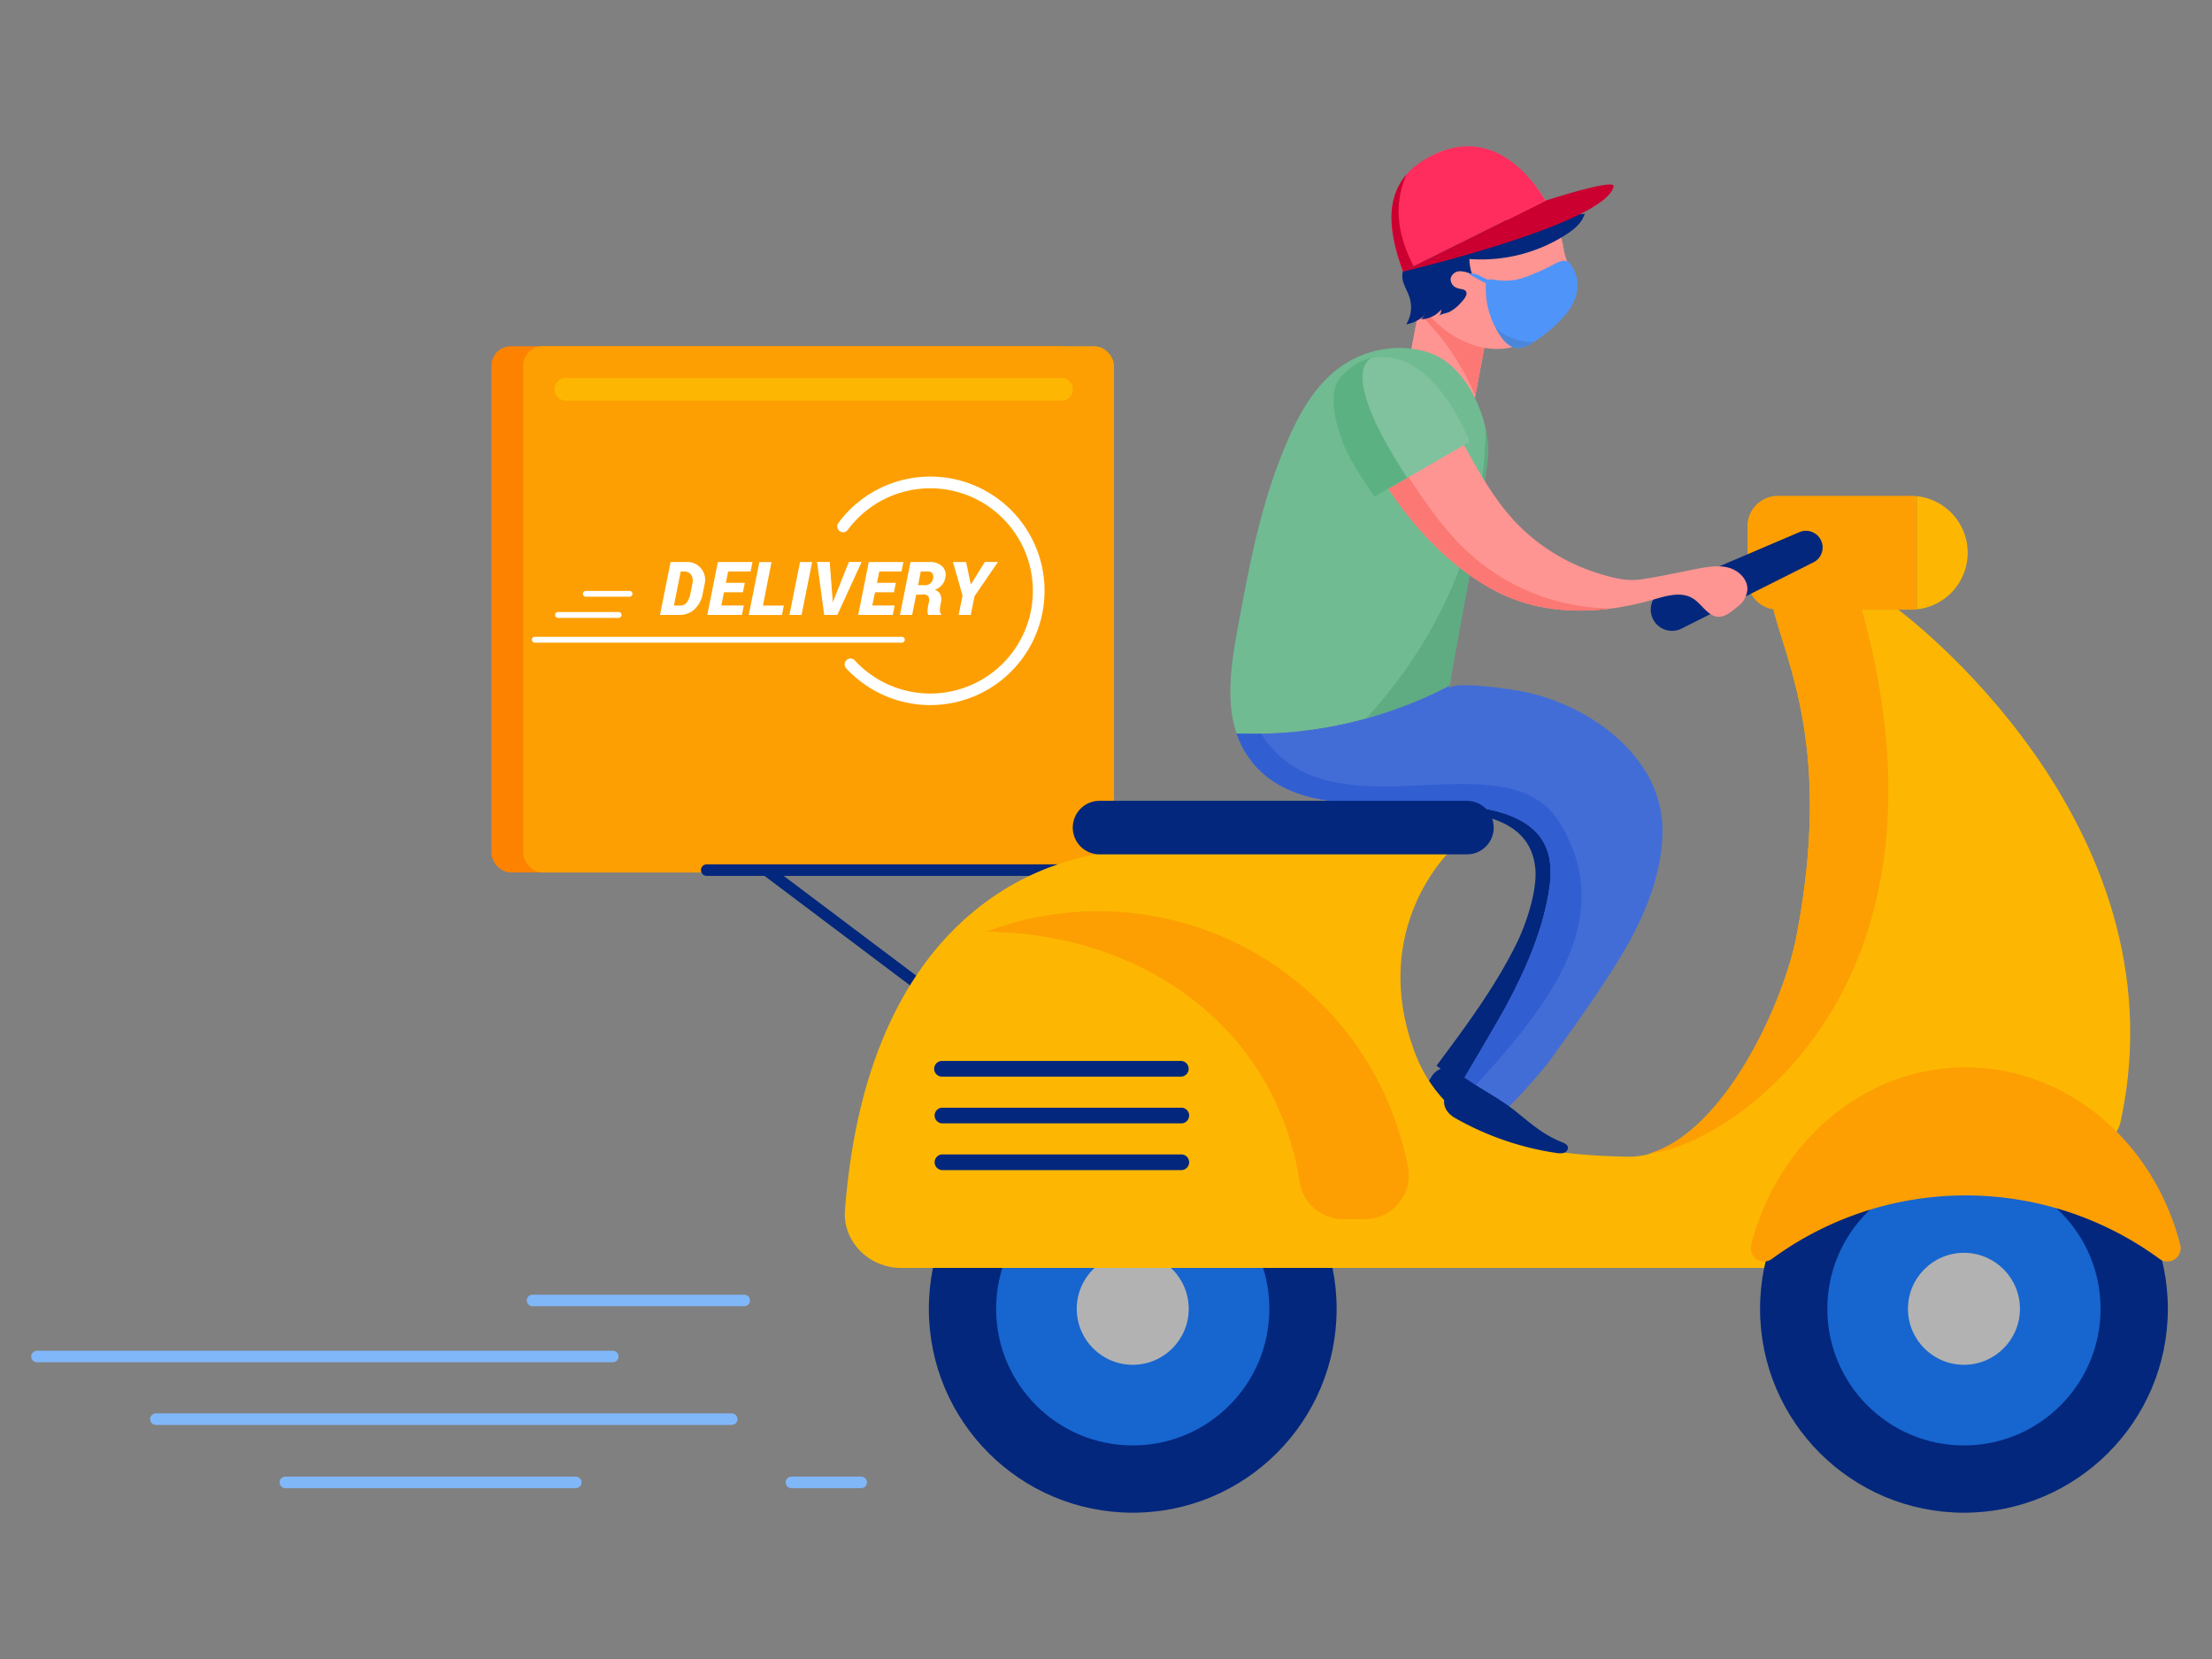 <svg xmlns="http://www.w3.org/2000/svg" viewBox="0 0 800 600"><rect x="0" y="0" width="800" height="600" fill="#808080" stroke="none"/><g data-name="Layer 55" style="isolation:isolate"><path fill="#03277d" d="M533.48 294.32c7.78 2 20.24 5 21.77 19.61.84 8-3.3 20.32-6.87 27.52-7.81 15.74-18.37 29.92-28.86 44l1.57 1.11c-2.85 1-4.59 4.26-5.44 7.93s1.78 9.69 4.46 12.34c1.22 1.21 2.94 2.17 4.61 1.75a6.45 6.45 0 0 0 3-2.28A225.88 225.88 0 0 0 562 354.61c4.16-8.67 7.79-17.74 9-27.28s-.29-19.69-5.66-27.66-25.45-20.35-35-19.1Z"/><rect width="213.65" height="190.31" x="177.73" y="125.23" fill="#fd8200" rx="7.01"/><rect width="213.65" height="190.31" x="189.24" y="125.23" fill="#fd9f02" rx="7.01"/><path fill="none" stroke="#03277d" stroke-linecap="round" stroke-linejoin="round" stroke-width="4.17" d="m277.19 314.69 63.5 47.79M402.88 314.69H255.59"/><path fill="#fe9592" d="m515.955 96.733 25.435 4.774-7.956 42.39L508 139.123z"/><path fill="#fb7874" d="m515.94 96.78-3.08 16.4c9 8.22 15.66 18.62 20.74 29.78l7.78-41.41Z"/><path fill="#70bb92" d="M524.31 248c5.06-29.74 9.81-51 13.68-81 1.8-13.93-7.07-34.13-20.12-39.06-9.4-3.55-20.3-2.45-29.15 2.32-14 7.53-21 23.23-26.38 37.35-7.19 19-10.9 39-14.57 58.86-2.39 12.95-4.59 27-.54 38.86A153.39 153.39 0 0 0 524.31 248Z"/><path fill="#48956b" d="M537.29 155c-.24 39.46-16.67 75.92-43.18 104.8a152.69 152.69 0 0 0 30.2-11.8c5.06-29.74 9.81-51 13.68-81a35.75 35.75 0 0 0-.7-12Z" opacity=".4"/><path fill="#436dd6" d="M593.72 276.84c-10-14.65-28.48-24.51-45.5-27.19-2.56-.41-23.58-3.67-24.13-.4.07-.43.15-.84.22-1.27a153.39 153.39 0 0 1-77.08 17.28 33.42 33.42 0 0 0 2.86 6.31c13.12 22.07 41.91 18.79 63.75 19.2 14.63.28 41.57.27 46.2 18.36 1.24 4.85.74 10-.16 14.89-2.69 14.53-8.82 28.11-15.82 41-1.62 3-21 36.32-21.52 36l11.14 7.23c4.17 2.71 24.51-21.41 27-24.88 8.56-12 17.32-24.08 25-36.63 8.47-13.82 15.2-29.26 15.59-45.47a41.14 41.14 0 0 0-7.55-24.43Z"/><path fill="#315fd2" d="M563.8 297.09c-20-31.36-83.06 7.36-107.68-31.75-3 .05-5.93.05-8.89-.08a33.42 33.42 0 0 0 2.86 6.31c13.12 22.07 41.91 18.79 63.75 19.2 14.63.28 41.57.27 46.2 18.36 1.24 4.85.74 10-.16 14.89-2.69 14.53-8.82 28.11-15.82 41-1.62 3-21 36.32-21.52 36l2.08 1.35c29.81-32.26 63.19-66.85 39.18-105.28Z"/><circle cx="409.67" cy="473.35" r="73.74" fill="#03277d"/><circle cx="409.67" cy="473.35" r="49.41" fill="#1765cf"/><circle cx="409.67" cy="473.35" r="20.25" fill="#b2b2b2"/><path fill="#fdb702" d="M686.52 220.5h-45.11c5.07 19.87 21.17 51.4 8.31 118.18-4.92 25.55-29.8 80.41-61.3 79.67-27-.64-64.09-3.58-76.88-38.09-16.59-44.76 13-72.55 13-72.55H410.12c-27.6 0-96 18.36-104.53 130-.87 11.38 8.81 20.85 20.23 20.85H659.4l26.49-65.89 36.7 12.57c13.58-15.39 40.16 20.07 44.45 0 23.21-108.46-80.52-184.74-80.52-184.74Z"/><path fill="#fd9f02" d="M673.38 220.5h-32c5.07 19.87 21.17 51.4 8.31 118.18-4.51 23.39-25.74 70.69-53.46 78.53 26.36-1.86 115.93-56.44 77.15-196.71Z"/><circle cx="710.29" cy="473.35" r="73.74" fill="#03277d"/><circle cx="710.29" cy="473.35" r="49.41" fill="#1765cf"/><circle cx="710.29" cy="473.35" r="20.25" fill="#b2b2b2"/><path fill="#fd9f02" d="M781 455.29a4.81 4.81 0 0 0 7.52-5.06c-9.46-37-40.61-64.2-77.59-64.2s-68.13 27.17-77.6 64.2a4.81 4.81 0 0 0 7.52 5.06 118.46 118.46 0 0 1 140.15 0Z"/><path fill="#fdb702" d="M693.22 179.45v40.93a20.57 20.57 0 0 0 18.42-20.46 20.58 20.58 0 0 0-18.42-20.47Z"/><path fill="#fd9f02" d="M691.06 179.33H642.9a11 11 0 0 0-10.9 10.95v19.27a11 11 0 0 0 10.9 10.95h48.16a19.28 19.28 0 0 0 2.16-.12v-40.93a19.28 19.28 0 0 0-2.16-.12Z"/><path fill="#03277d" d="m655.72 203.44-47.77 24a7.69 7.69 0 0 1-6.95-13.71l.43-.2 49.17-21a6 6 0 0 1 5.08 10.94Z"/><path fill="#fd9f02" d="M397.21 329.54a113.75 113.75 0 0 0-40.6 7.46c57.13.49 104.84 35.08 113.35 90.21a16 16 0 0 0 15.7 13.73h8a15.9 15.9 0 0 0 15.53-19 114.1 114.1 0 0 0-111.98-92.4Z"/><path fill="#03277d" d="M530.53 289.63H397.67a9.68 9.68 0 0 0-9.69 9.68 9.68 9.68 0 0 0 9.69 9.68h132.86a9.68 9.68 0 0 0 9.69-9.68 9.68 9.68 0 0 0-9.69-9.68ZM427.06 389.38h-86.37a2.84 2.84 0 0 1 0-5.68h86.37a2.84 2.84 0 0 1 0 5.68ZM427.06 406.28h-86.37a2.84 2.84 0 0 1 0-5.67h86.37a2.84 2.84 0 1 1 0 5.67ZM427.06 423.18h-86.37a2.84 2.84 0 0 1 0-5.67h86.37a2.84 2.84 0 1 1 0 5.67Z"/><path fill="#fe9592" d="M548.55 189.29a69.7 69.7 0 0 0 28.7 17.81c5.22 1.7 10.59 3.2 16 2.46 6.91-.95 13.8-2.58 20.66-3.86 3.71-.7 7.57-1.38 11.22-.4s7 4.17 6.84 7.94a8.59 8.59 0 0 1-3.5 6.14c-3.37 2.67-6.37 5.5-10.56 2.19-2.07-1.64-3.59-3.95-5.88-5.27-4.21-2.43-9.48-.78-14.15.57-19 5.49-39.94 6.1-57.63-3.45-21.36-11.55-36.54-31.95-48.23-53.23-2.45-4.46-3.79-8.56-1-13.31a20.77 20.77 0 0 1 12.72-9.53c13.89-3.49 16.67 7.46 22.29 17.39 6.76 11.97 12.9 24.53 22.52 34.55Z"/><path fill="#fb7874" d="M552.79 213.82a77.84 77.84 0 0 1-26.32-18.57 128.54 128.54 0 0 1-10.84-13.56c-3.24-4.56-6.19-9.32-9.43-13.88-3.13-4.4-6.37-8.72-9.17-13.34a49.34 49.34 0 0 1-4.66-9.58 22.43 22.43 0 0 0-1.35 2c-2.78 4.75-1.44 8.85 1 13.31 11.69 21.28 26.87 41.68 48.23 53.23 13.13 7.09 28.07 8.57 42.67 6.62a77.68 77.68 0 0 1-30.13-6.23Z"/><path fill="#7fc29d" d="M485 136.23c-5.39 6.06-1.25 18.49.41 23 2.74 7.37 7.28 13.91 11.77 20.37 10-5.67 34.37-19.86 34.37-19.86s-13.36-35.75-36.58-30c-3.39.81-7.28 3.42-9.97 6.49Z"/><path fill="#5bb182" d="M505.77 167.83c-1.24-2-2.45-4-3.61-6.05s-2.42-4.39-3.54-6.63-2.11-4.45-3-6.74a48.56 48.56 0 0 1-2.1-6.45 22.87 22.87 0 0 1-.75-5.7 9.63 9.63 0 0 1 1-4.51 6.49 6.49 0 0 1 2.18-2.24c-.35.07-.69.12-1 .21-3.35.83-7.24 3.44-10 6.51-5.39 6.06-1.25 18.49.41 23 2.74 7.37 7.28 13.91 11.77 20.37 3-1.7 7.29-4.17 11.82-6.78q-1.62-2.49-3.18-4.99Z"/><path fill="#fe9592" d="M565.09 87.8a15.29 15.29 0 0 0 .51 2.8c-.12-.94-.3-1.87-.51-2.8Z"/><path fill="#fe9592" d="M570.1 101.39a3.39 3.39 0 0 1-1.57 2.08 19.85 19.85 0 0 1-3.38 2c-1.9 8.38-6.72 15.28-14 18.62-14.59 6.73-33.46-3.19-42.2-22.12s-4-39.72 10.58-46.45 33.46 3.2 42.17 22.13a48.22 48.22 0 0 1 3.4 10.19 15.29 15.29 0 0 0 .51 2.8A26.29 26.29 0 0 0 569.1 99a3.74 3.74 0 0 1 1 2.39Z"/><path fill="#fe9592" d="M565.09 87.8a15.29 15.29 0 0 0 .51 2.8c-.12-.94-.3-1.87-.51-2.8Z"/><path fill="#03277d" d="M573.17 77.15c-.9 3.36-3.81 5.77-6.73 7.66a56.75 56.75 0 0 1-35 8.86 16.75 16.75 0 0 0 1 5.61A10.21 10.21 0 0 0 528 98.1a3.45 3.45 0 0 0-3.37 2.68 3.4 3.4 0 0 0 1.86 3.17c1.39.81 3.67.34 3.89 2 .16 1.27-1.48 2.94-2.26 3.8a15 15 0 0 1-3.79 3c-.92.51-3.26.81-3.91 1.46a2.76 2.76 0 0 0 .77-2.25 9.5 9.5 0 0 1-7.19 3.48l1.45-1.71a12.21 12.21 0 0 1-6.89 3.56 11.43 11.43 0 0 0 1.48-8.66c-.52-2.81-2.63-5.51-2.88-8.26a11.93 11.93 0 0 1 2.41-7.37 20.26 20.26 0 0 1 6.69-5.45c6.8-3.75 14.52-5.41 22.15-6.86q9.78-1.84 19.64-3.31a21.48 21.48 0 0 1 6.79 0c.87.15 8.16.35 8.33-.23Z"/><path fill="#cb0030" d="M507.43 98.23S580.61 81 583.59 67.42c.69-3.11-24.63 5.14-24.63 5.14Z"/><path fill="#fe2d5d" d="M519.52 55.49c-19.46 8.66-18.64 24.87-12.09 42.74L559 72.56c-9.56-15.56-23.23-24.31-39.48-17.07Z"/><path fill="#cb0030" d="M508.64 63.16c-7.82 9.06-6.15 21.59-1.21 35.07l3.8-1.9c-5.23-10.47-7.73-21.2-2.59-33.17Z"/><path fill="#fb7874" d="M570.1 101.39a2.32 2.32 0 0 0 0-.53 5.41 5.41 0 0 1-3.78 2.25 5.43 5.43 0 0 0-1.61.26 1.1 1.1 0 0 0-.69 1.31c.19.46.76.61 1.25.68a19.82 19.82 0 0 0 3.25-1.89 3.39 3.39 0 0 0 1.58-2.08ZM539.68 103.49a2.73 2.73 0 0 0-.36 2.65 5.11 5.11 0 0 0 1.72 2.17 9.07 9.07 0 0 0 3.19 1.61 2.61 2.61 0 0 0 2.71-.44 1.88 1.88 0 0 0 .34-1.51 4 4 0 0 0-.65-1.45c-1.04-1.52-5.09-5.23-6.95-3.03Z"/><path fill="#03277d" d="M564.88 413.08c.93.36 2 .86 2.19 1.84a2 2 0 0 1-1.4 2 5.69 5.69 0 0 1-2.67.08 104.73 104.73 0 0 1-36.84-12.71c-2.66-1.53-4.53-4.18-3.7-7.38.26-1 5.66-8.28 6.5-7.67 6.2 4.47 13.42 8 19.34 12.79 5.39 4.34 9.97 8.44 16.58 11.05Z"/><path fill="#fdb702" d="M383.88 144.89H204.67a4.1 4.1 0 0 1-4.11-4.1 4.1 4.1 0 0 1 4.11-4.1h179.21a4.09 4.09 0 0 1 4.1 4.1 4.09 4.09 0 0 1-4.1 4.1Z"/><path fill="none" stroke="#80b7f9" stroke-linecap="round" stroke-linejoin="round" stroke-width="4.17" d="M286.23 536.13h25.22M103.2 536.13h105.03M56.38 513.26h208.25M13.37 490.59h208.25M192.6 470.33h76.57"/><path fill="#4f94f9" d="M561.82 95.67a73.94 73.94 0 0 1-10.17 4.55 21.8 21.8 0 0 1-11 1c-1-.21-2.29-.43-2.91.4a2.44 2.44 0 0 0-.36 1.38 30.22 30.22 0 0 0 5.36 18.6c1.47 2.1 3.48 4.15 6 4.32a9.4 9.4 0 0 0 5.3-1.81 54.7 54.7 0 0 0 8.75-6.7c3.19-3 6.09-6.49 7.27-10.7a12.67 12.67 0 0 0-.72-8.94c-.48-1-1.46-2.7-2.46-3.2-1.47-.78-3.73.43-5.06 1.1Z"/><path fill="#4a87da" d="M540.9 118.49a29.07 29.07 0 0 0 1.85 3.07c1.47 2.1 3.48 4.15 6 4.32a9.4 9.4 0 0 0 5.3-1.81c.21-.14.41-.3.62-.43a19.28 19.28 0 0 1-13.77-5.15Z"/><path fill="#4f94f9" d="M539.36 103.23a2.4 2.4 0 0 1-.79-.19c-.53-.19-7-3.61-7.47-4.09a11.64 11.64 0 0 1 2.36.12 7.63 7.63 0 0 1 2.12.91c1 .5 2.06 1 3.1 1.47a10.13 10.13 0 0 1 1.19 1.41c-.14.22-.23.37-.51.37Z"/><path fill="#fff" d="M248.53 203.26a6.26 6.26 0 0 1 5 2.31 6.36 6.36 0 0 1 1.31 5.67l-.7 3.44a9.92 9.92 0 0 1-3 5.72 7.88 7.88 0 0 1-5.44 2h-7l3.82-19.14Zm-2.34 3.42L243.73 219h2.32a2.83 2.83 0 0 0 2.33-1.13 7.45 7.45 0 0 0 1.32-3.17l.69-3.47a4.3 4.3 0 0 0-.4-3.3 2.74 2.74 0 0 0-2.45-1.23ZM268.69 214.21h-6.86l-.94 4.77H269l-.68 3.42H255.8l3.83-19.14h12.51l-.68 3.42h-8.11l-.83 4.11h6.85ZM275.93 219h7.56l-.69 3.42h-12l3.83-19.14h4.4ZM289.89 222.4h-4.37l3.82-19.14h4.38ZM301.15 217.21v.59h.07l.2-.55 5.59-14h4.6l-8.77 19.14h-4.75l-2.6-19.14h4.58ZM323.32 214.21h-6.85l-1 4.77h8.09l-.68 3.42h-12.5l3.83-19.14h12.52l-.69 3.42H318l-.83 4.11H324ZM331.35 215.07l-1.46 7.33h-4.41l3.82-19.14h6.94a6.23 6.23 0 0 1 4.53 1.56 4.31 4.31 0 0 1 1.1 4.19 5.62 5.62 0 0 1-1.25 2.63 6.71 6.71 0 0 1-2.52 1.68 3.23 3.23 0 0 1 2 1.71 4.52 4.52 0 0 1 .21 2.82l-.24 1.21a7.77 7.77 0 0 0-.14 1.73 1.91 1.91 0 0 0 .45 1.35l-.05.26h-4.52a1.84 1.84 0 0 1-.36-1.41 15.28 15.28 0 0 1 .24-2l.24-1.16a2.87 2.87 0 0 0-.18-2.14 2 2 0 0 0-1.73-.67Zm.69-3.42h2.58a2.83 2.83 0 0 0 2.82-2.37 2.48 2.48 0 0 0-.24-1.93 1.88 1.88 0 0 0-1.64-.67H333ZM351.09 211.32h.08l5-8.07h4.76l-8.48 12.37-1.36 6.77h-4.38l1.41-7-3.46-12.13h4.75ZM326.27 232.42H193.52a1.06 1.06 0 1 1 0-2.11h132.75a1.06 1.06 0 0 1 0 2.11ZM223.84 223.46h-22.13a1.06 1.06 0 0 1 0-2.11h22.13a1.06 1.06 0 0 1 0 2.11ZM227.69 215.81h-15.83a1.05 1.05 0 1 1 0-2.1h15.83a1.05 1.05 0 1 1 0 2.1Z"/><path fill="#fff" d="M336.38 255A41.46 41.46 0 0 1 306 241.66a2.11 2.11 0 0 1 3.1-2.86 37.11 37.11 0 1 0-2.49-47.16 2.11 2.11 0 1 1-3.39-2.52A41.32 41.32 0 1 1 336.38 255Z"/></g></svg>